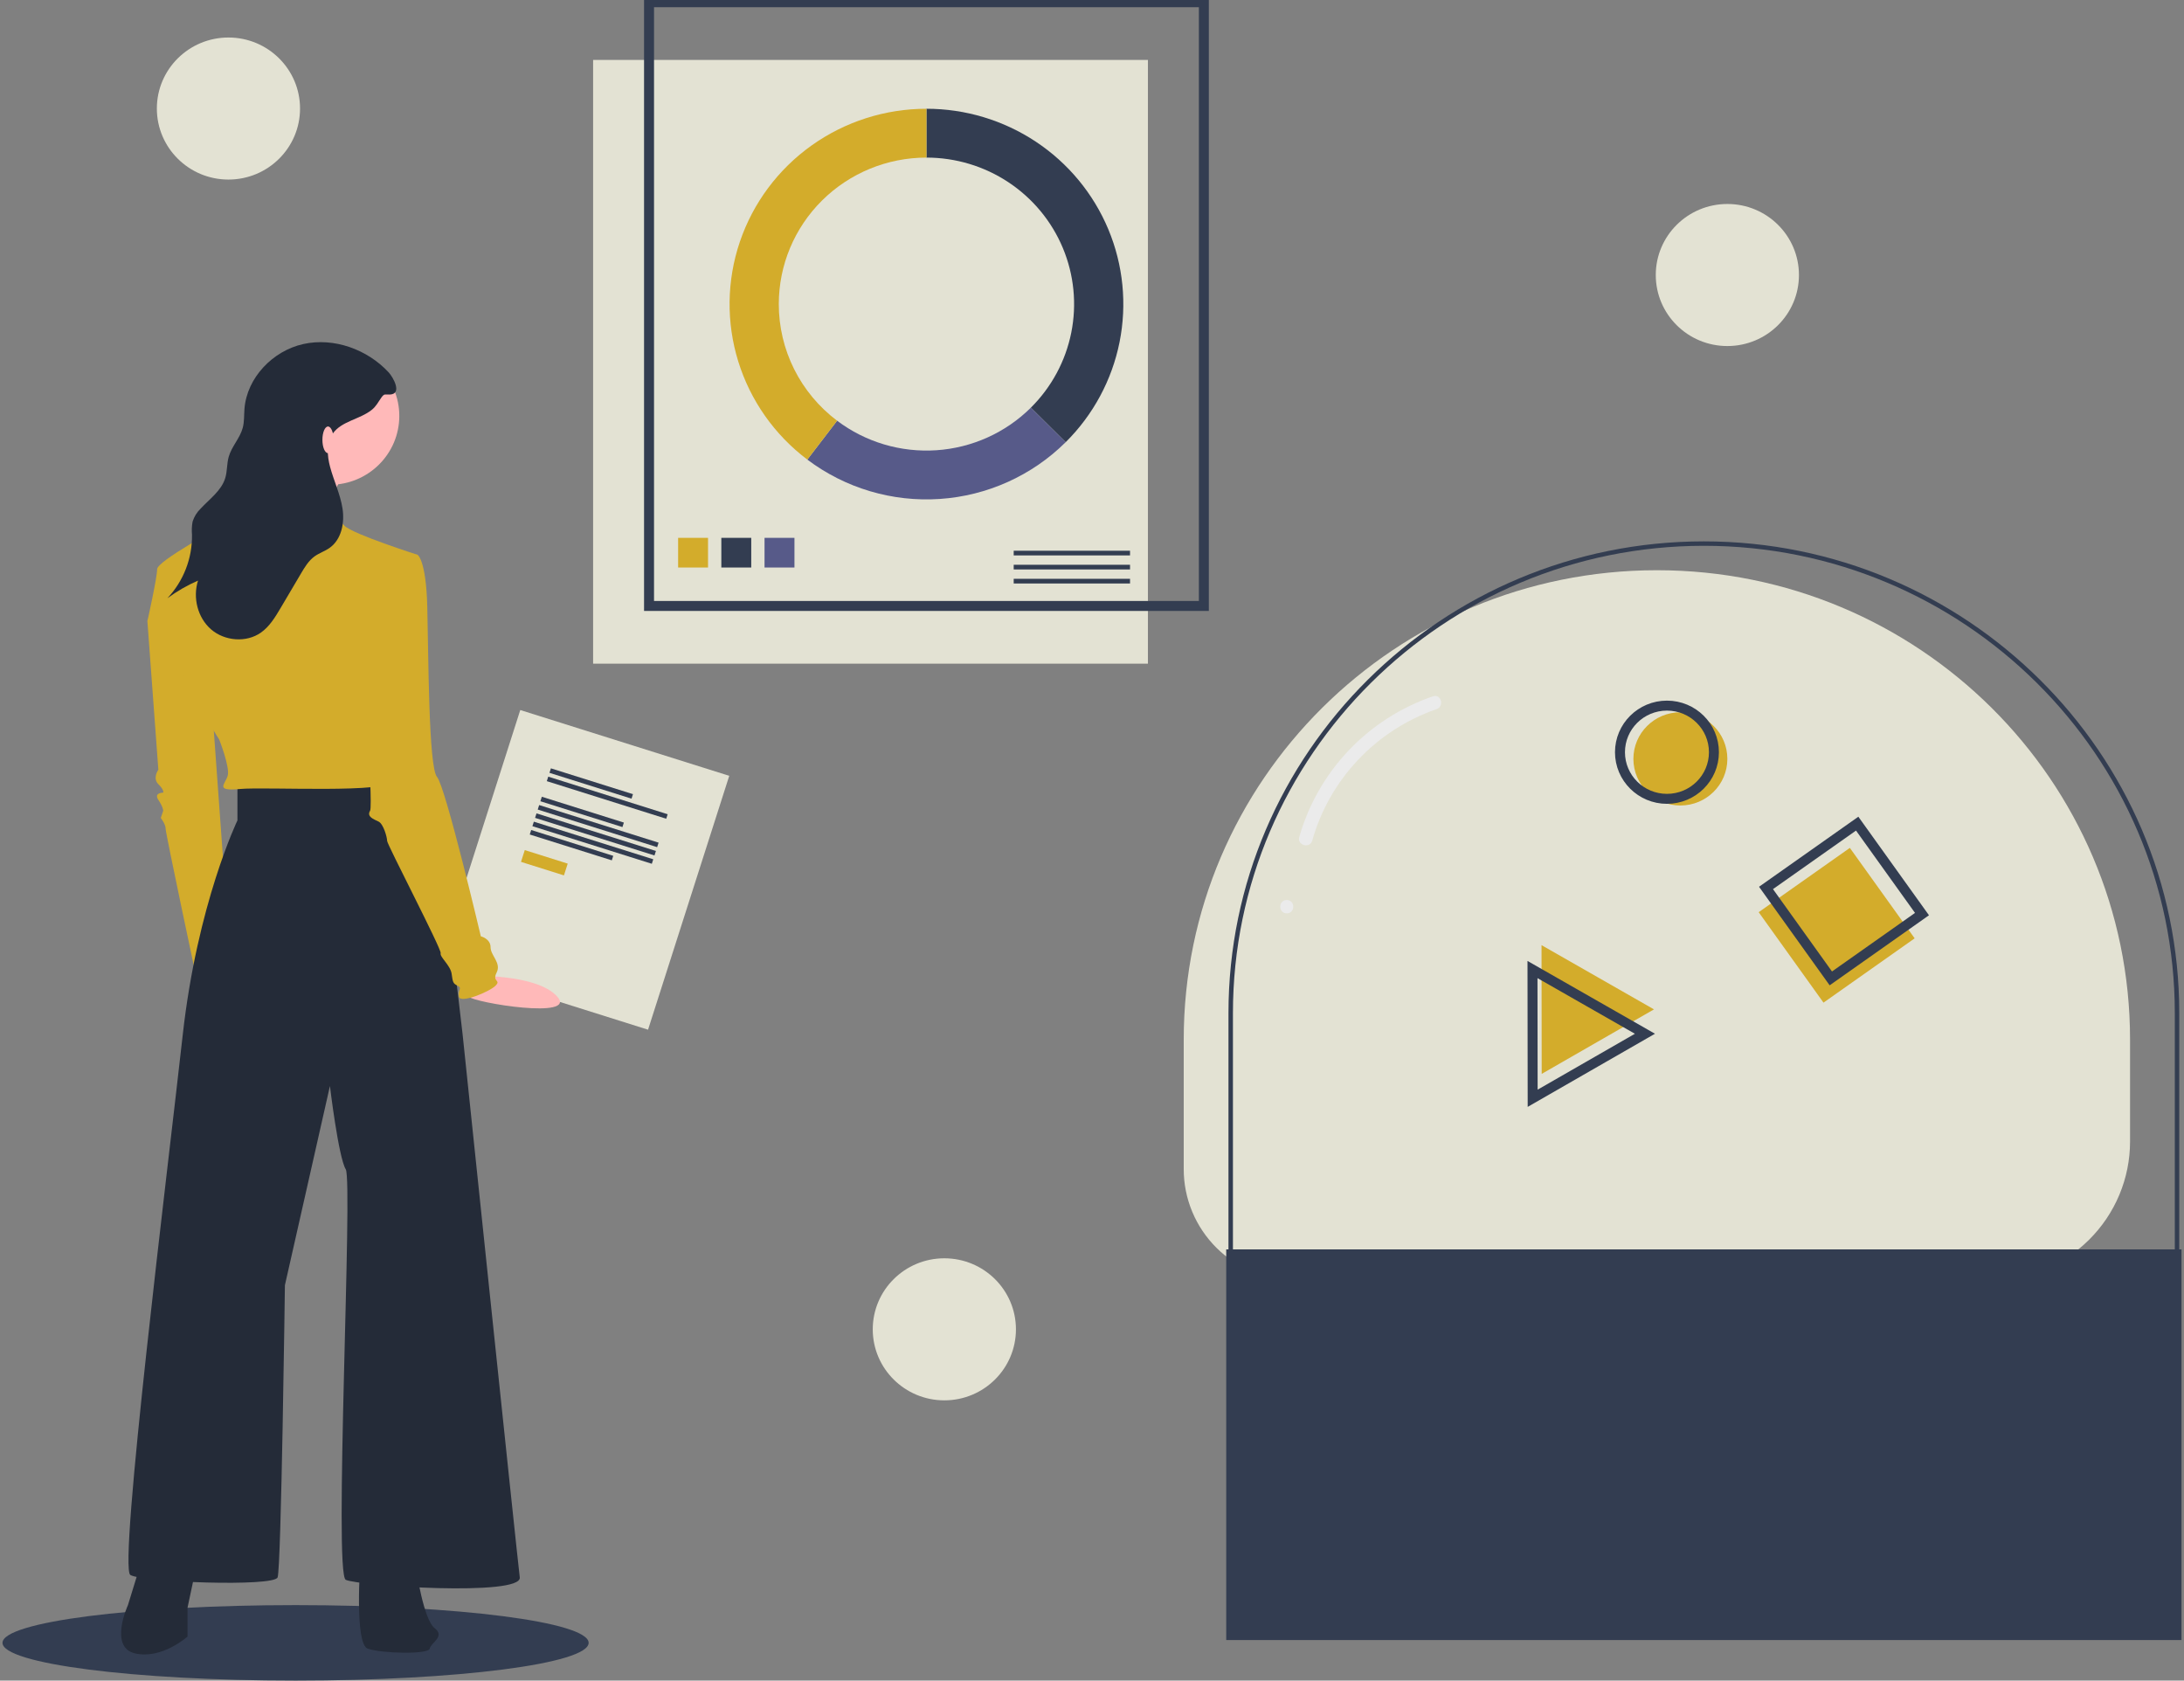 <svg width="438" height="337" viewBox="0 0 438 337" fill="none" xmlns="http://www.w3.org/2000/svg">
<rect x="0" y="0" width="438" height="337" fill="#808080" stroke="none"/>
<g clip-path="url(#clip0_9_93)">
<path d="M230.217 12.017H118.948V133.082H230.217V12.017Z" fill="#E3E2D3"/>
<path d="M241.433 0.445H130.164V121.51H241.433V0.445Z" stroke="#333D51" stroke-width="2" stroke-miterlimit="10"/>
<path d="M141.996 107.852H135.997V113.803H141.996V107.852Z" fill="#D3AC2B"/>
<path d="M150.662 107.852H144.663V113.803H150.662V107.852Z" fill="#333D51"/>
<path d="M159.328 107.852H153.328V113.803H159.328V107.852Z" fill="#575A89"/>
<path d="M226.627 110.436H203.297V111.375H226.627V110.436Z" fill="#333D51"/>
<path d="M226.627 113.251H203.297V114.19H226.627V113.251Z" fill="#333D51"/>
<path d="M226.627 116.066H203.297V117.005H226.627V116.066Z" fill="#333D51"/>
<path d="M185.799 21.809V31.601C191.655 31.601 197.381 33.324 202.25 36.552C207.12 39.78 210.915 44.368 213.157 49.736C215.398 55.103 215.984 61.01 214.842 66.708C213.699 72.407 210.879 77.641 206.737 81.749L213.717 88.673C219.239 83.195 222.999 76.216 224.523 68.619C226.046 61.021 225.264 53.145 222.276 45.988C219.287 38.831 214.227 32.714 207.734 28.41C201.241 24.107 193.608 21.809 185.799 21.809Z" fill="#333D51"/>
<path d="M213.717 88.673L206.738 81.749C201.675 86.773 194.949 89.805 187.805 90.286C180.66 90.766 173.583 88.662 167.883 84.363L161.909 92.161C169.51 97.892 178.947 100.697 188.472 100.055C197.998 99.414 206.966 95.371 213.717 88.673Z" fill="#575A89"/>
<path d="M156.187 60.977C156.187 53.186 159.307 45.715 164.86 40.205C170.413 34.696 177.945 31.601 185.799 31.601V21.809C177.534 21.809 169.477 24.382 162.764 29.166C156.051 33.95 151.021 40.703 148.382 48.473C145.744 56.243 145.63 64.639 148.056 72.477C150.483 80.315 155.328 87.2 161.909 92.161L167.883 84.363C164.245 81.626 161.296 78.09 159.267 74.032C157.238 69.975 156.184 65.507 156.187 60.977Z" fill="#D3AC2B"/>
<path d="M259.883 256.773C256.93 256.773 254.006 256.195 251.277 255.074C248.549 253.953 246.07 252.31 243.982 250.238C241.894 248.167 240.237 245.708 239.107 243.001C237.977 240.294 237.395 237.393 237.395 234.464V208.48C237.395 156.49 279.88 114.344 332.288 114.344C384.696 114.344 427.181 156.49 427.181 208.48V228.907C427.181 232.566 426.454 236.19 425.043 239.571C423.631 242.952 421.562 246.023 418.954 248.611C416.345 251.198 413.249 253.251 409.841 254.651C406.433 256.052 402.78 256.773 399.091 256.773" fill="#E3E2D3"/>
<path d="M408.513 284.813V283.923C415.841 283.915 422.867 281.023 428.049 275.883C433.231 270.742 436.146 263.772 436.154 256.503V203.139C436.154 151.477 393.787 109.448 341.71 109.448C289.633 109.448 247.266 151.477 247.266 203.139V262.059C247.272 267.856 249.597 273.413 253.728 277.512C257.86 281.611 263.462 283.916 269.305 283.923V284.813C263.224 284.806 257.394 282.407 253.094 278.141C248.794 273.875 246.375 268.092 246.369 262.059V203.139C246.369 150.987 289.139 108.558 341.71 108.558C394.281 108.558 437.051 150.987 437.051 203.139V256.503C437.043 264.008 434.033 271.204 428.683 276.512C423.333 281.819 416.079 284.805 408.513 284.813Z" fill="#333D51"/>
<path d="M437.5 250.541H245.92V328.877H437.5V250.541Z" fill="#333D51"/>
<path d="M370.986 170.022L352.702 182.917L365.7 201.055L383.984 188.16L370.986 170.022Z" fill="#D3AC2B"/>
<path d="M372.457 165.162L354.173 178.056L367.171 196.194L385.455 183.3L372.457 165.162Z" stroke="#333D51" stroke-width="2" stroke-miterlimit="10"/>
<path d="M336.999 161.523C342.203 161.523 346.421 157.339 346.421 152.176C346.421 147.014 342.203 142.83 336.999 142.83C331.795 142.83 327.577 147.014 327.577 152.176C327.577 157.339 331.795 161.523 336.999 161.523Z" fill="#D3AC2B"/>
<path d="M334.307 160.188C339.511 160.188 343.729 156.003 343.729 150.841C343.729 145.679 339.511 141.494 334.307 141.494C329.103 141.494 324.885 145.679 324.885 150.841C324.885 156.003 329.103 160.188 334.307 160.188Z" stroke="#333D51" stroke-width="2" stroke-miterlimit="10"/>
<path d="M309.152 189.528L320.429 195.967L331.705 202.406L320.445 208.875L309.186 215.343L309.169 202.436L309.152 189.528Z" fill="#D3AC2B"/>
<path d="M307.34 194.417L318.616 200.856L329.893 207.295L318.633 213.764L307.374 220.232L307.357 207.324L307.34 194.417Z" stroke="#333D51" stroke-width="2" stroke-miterlimit="10"/>
<path d="M263.164 168.566C264.874 162.506 268.033 156.946 272.373 152.356C276.712 147.767 282.104 144.285 288.091 142.205C289.72 141.649 289.02 139.069 287.376 139.63C280.944 141.842 275.147 145.564 270.48 150.479C265.812 155.394 262.411 161.356 260.568 167.856C260.107 169.515 262.703 170.223 263.164 168.566Z" fill="#EBEBEB"/>
<path d="M258.059 183.15C259.791 183.15 259.794 180.48 258.059 180.48C256.326 180.48 256.324 183.15 258.059 183.15Z" fill="#EBEBEB"/>
<path d="M146.25 155.572L104.34 142.38L88.056 193.289L129.966 206.482L146.25 155.572Z" fill="#E3E2D3"/>
<path d="M126.941 159.251L110.485 154.071L110.196 154.974L126.652 160.154L126.941 159.251Z" fill="#333D51"/>
<path d="M133.9 163.277L109.952 155.739L109.663 156.642L133.612 164.18L133.9 163.277Z" fill="#333D51"/>
<path d="M125.119 164.948L108.663 159.768L108.374 160.671L124.83 165.851L125.119 164.948Z" fill="#333D51"/>
<path d="M122.986 171.617L106.53 166.437L106.241 167.34L122.697 172.52L122.986 171.617Z" fill="#333D51"/>
<path d="M132.079 168.973L108.13 161.435L107.841 162.338L131.79 169.877L132.079 168.973Z" fill="#333D51"/>
<path d="M131.545 170.641L107.597 163.102L107.308 164.005L131.256 171.544L131.545 170.641Z" fill="#333D51"/>
<path d="M131.012 172.308L107.063 164.769L106.774 165.672L130.723 173.211L131.012 172.308Z" fill="#333D51"/>
<path d="M113.855 173.177L105.241 170.466L104.486 172.828L113.099 175.539L113.855 173.177Z" fill="#D3AC2B"/>
<path d="M59.275 337C91.736 337 118.05 333.612 118.05 329.433C118.05 325.255 91.736 321.867 59.275 321.867C26.814 321.867 0.5 325.255 0.5 329.433C0.5 333.612 26.814 337 59.275 337Z" fill="#333D51"/>
<path d="M31.513 119.963L29.561 124.563L31.757 154.342C31.757 154.342 30.537 156.037 31.757 157.247C32.977 158.458 32.733 158.942 32.733 158.942C32.733 158.942 30.781 158.942 31.757 160.394C32.733 161.847 32.733 162.573 32.733 162.573L32.245 164.026C32.245 164.026 33.221 165.237 33.221 166.205C33.221 167.173 39.567 196.952 39.567 196.952L45.668 185.089L42.251 137.879L31.513 119.963Z" fill="#D3AC2B"/>
<path d="M94.162 195.689C94.162 195.689 107.487 195.155 111.736 199.818C115.984 204.481 95.045 201.108 93.86 199.794C92.676 198.48 94.162 195.689 94.162 195.689Z" fill="#FFB9B9"/>
<path d="M28.34 313.161L25.656 321.877C25.656 321.877 21.751 330.35 27.12 331.561C32.489 332.771 37.614 328.171 37.614 328.171V322.361L39.567 313.161H28.34Z" fill="#242B38"/>
<path d="M72.269 313.161C72.269 313.161 71.049 329.624 73.733 330.592C76.418 331.561 85.936 331.803 86.18 330.592C86.424 329.382 89.352 328.171 87.156 326.477C84.96 324.782 83.495 314.856 83.495 314.856L72.269 313.161Z" fill="#242B38"/>
<path d="M47.62 157.247V164.51C47.62 164.51 39.567 181.215 36.638 207.604C33.709 233.994 23.704 314.372 26.144 315.824C28.585 317.277 54.942 318.245 55.674 316.308C56.406 314.372 57.138 257.72 57.138 257.72L66.168 217.773C66.168 217.773 67.876 232.057 69.34 234.478C70.805 236.899 66.9 315.582 69.34 316.793C71.781 318.003 104.727 320.182 104.239 316.308C103.751 312.435 92.769 207.362 92.769 207.362C92.769 207.362 87.156 157.731 85.448 157.247C83.739 156.763 68.12 156.279 65.68 156.763C63.239 157.247 47.62 157.247 47.62 157.247Z" fill="#242B38"/>
<path d="M66.168 97.206C73.85 97.206 80.079 91.027 80.079 83.406C80.079 75.784 73.85 69.606 66.168 69.606C58.485 69.606 52.257 75.784 52.257 83.406C52.257 91.027 58.485 97.206 66.168 97.206Z" fill="#FFB9B9"/>
<path d="M69.097 95.027C69.097 95.027 62.019 105.921 63.727 108.827C65.436 111.732 45.668 105.921 45.668 105.921C45.668 105.921 57.626 91.395 57.382 89.701C57.138 88.006 69.097 95.027 69.097 95.027Z" fill="#FFB9B9"/>
<path d="M83.739 111.248C83.739 111.248 70.805 107.132 69.096 105.437C68.001 104.327 67.019 103.11 66.168 101.806C66.168 101.806 50.549 99.627 50.061 99.627C49.573 99.627 45.912 103.985 44.936 104.953C43.96 105.921 31.513 112.458 31.513 114.153C31.513 115.848 29.561 124.563 29.561 124.563C29.561 124.563 33.954 133.521 36.638 135.458C39.323 137.395 40.055 136.911 40.299 140.058C40.543 143.205 43.96 148.289 43.96 148.289C43.96 148.289 46.156 153.858 45.668 155.552C45.18 157.247 42.983 158.7 48.108 158.216C53.233 157.731 78.614 159.184 78.614 156.521C78.614 153.858 73.733 128.437 73.733 128.437L83.739 111.248Z" fill="#D3AC2B"/>
<path d="M79.102 111.732L83.739 111.248C83.739 111.248 85.448 112.216 85.692 121.658C85.936 131.1 85.936 153.858 87.644 155.795C89.352 157.731 96.43 187.752 96.43 187.752C96.43 187.752 98.382 188.236 98.382 189.931C98.382 191.626 100.579 193.078 99.602 195.015C98.626 196.952 100.579 196.468 99.358 197.678C98.138 198.889 92.281 201.31 92.037 199.857C91.793 198.405 92.769 198.162 91.793 197.678C90.817 197.194 90.817 196.952 90.573 195.257C90.329 193.562 88.132 191.868 88.376 191.141C88.62 190.415 77.638 169.352 77.638 168.626C77.638 167.9 76.906 165.237 75.93 164.752C74.954 164.268 73.489 163.784 74.221 162.573C74.954 161.363 72.269 125.048 72.269 125.048L79.102 111.732Z" fill="#D3AC2B"/>
<path d="M77.931 74.654C73.665 70.061 66.966 67.623 60.823 68.989C54.68 70.355 49.507 75.766 49.026 81.993C48.928 83.267 49.01 84.569 48.678 85.803C48.119 87.879 46.456 89.524 45.87 91.593C45.477 92.978 45.593 94.47 45.177 95.849C44.408 98.397 42.028 100.058 40.214 102.016C39.479 102.733 38.934 103.619 38.625 104.595C38.466 105.461 38.425 106.343 38.505 107.22C38.582 111.943 36.812 116.511 33.566 119.968C35.474 118.562 37.536 117.373 39.712 116.423C38.634 119.831 39.62 123.862 42.334 126.209C45.047 128.556 49.394 128.92 52.328 126.851C54.072 125.622 55.204 123.735 56.285 121.905L60.38 114.974C61.12 113.721 61.894 112.431 63.077 111.575C64.017 110.894 65.16 110.532 66.107 109.86C68.495 108.165 69.136 104.848 68.691 101.969C68.246 99.09 66.941 96.416 66.193 93.6C65.601 91.372 65.415 88.819 66.747 86.932C68.515 84.427 72.148 84.107 74.55 82.191C75.455 81.47 75.859 80.592 76.507 79.689C77.105 78.855 77.257 79.154 78.184 79.116C80.728 79.011 78.874 75.67 77.931 74.654Z" fill="#242B38"/>
<path d="M65.781 90.865C66.4 90.865 66.903 89.67 66.903 88.195C66.903 86.72 66.4 85.524 65.781 85.524C65.161 85.524 64.659 86.72 64.659 88.195C64.659 89.67 65.161 90.865 65.781 90.865Z" fill="#FFB9B9"/>
<path d="M189.388 280.807C197.317 280.807 203.745 274.431 203.745 266.565C203.745 258.698 197.317 252.322 189.388 252.322C181.459 252.322 175.031 258.698 175.031 266.565C175.031 274.431 181.459 280.807 189.388 280.807Z" fill="#E3E2D3"/>
<path d="M45.815 36.008C53.745 36.008 60.172 29.631 60.172 21.765C60.172 13.899 53.745 7.522 45.815 7.522C37.886 7.522 31.458 13.899 31.458 21.765C31.458 29.631 37.886 36.008 45.815 36.008Z" fill="#E3E2D3"/>
<path d="M346.421 69.39C354.35 69.39 360.778 63.013 360.778 55.147C360.778 47.281 354.35 40.904 346.421 40.904C338.492 40.904 332.064 47.281 332.064 55.147C332.064 63.013 338.492 69.39 346.421 69.39Z" fill="#E3E2D3"/>
</g>
<defs>
<clipPath id="clip0_9_93">
<rect width="437" height="337" fill="white" transform="translate(0.5)"/>
</clipPath>
</defs>
</svg>
